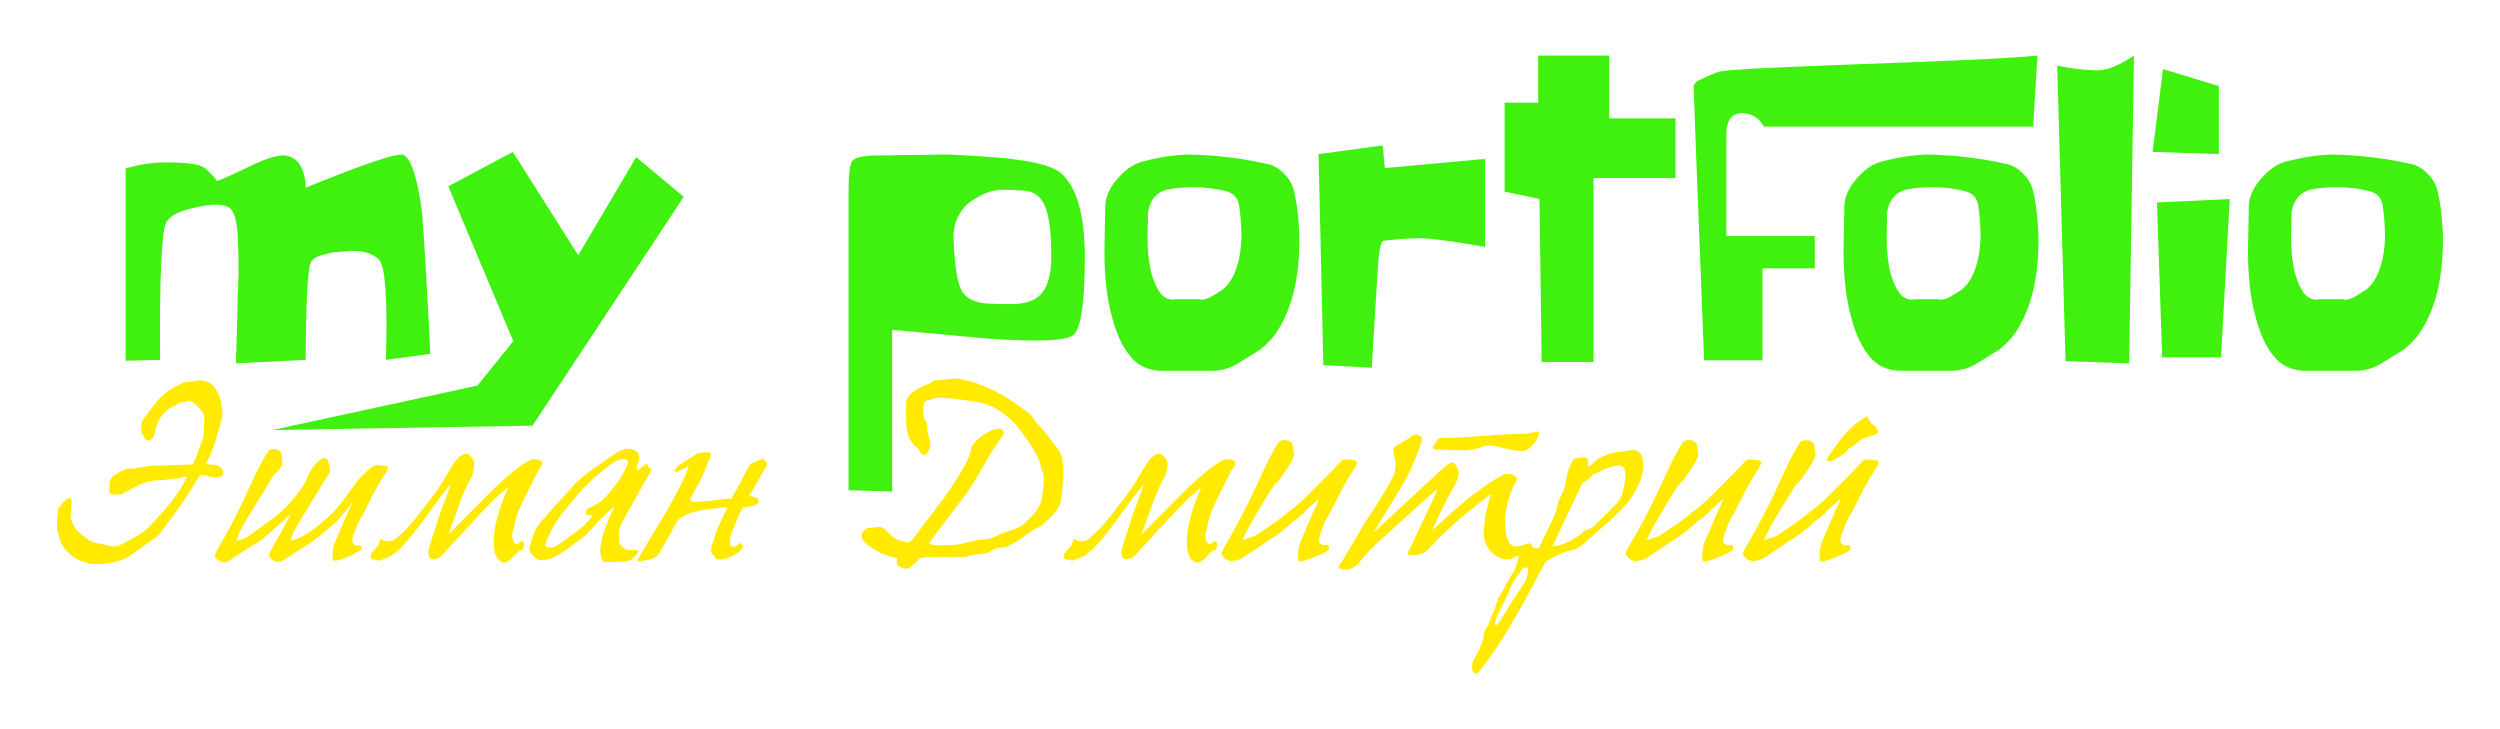 <svg width="734" height="214" viewBox="0 0 734 214" fill="none" xmlns="http://www.w3.org/2000/svg">
<path d="M36.888 49.468C40.899 48.273 44.867 47.676 48.792 47.676C54.68 47.676 58.392 48.188 59.928 49.212C61.379 50.321 62.616 51.601 63.64 53.052C63.896 53.223 66.499 52.113 71.448 49.724C74.435 48.273 76.526 47.335 77.72 46.908C79.939 46.055 81.816 45.628 83.352 45.628C86.083 45.799 87.96 47.377 88.984 50.364C89.496 51.9 89.752 53.479 89.752 55.1C106.136 48.444 115.566 45.201 118.04 45.372C119.491 45.543 120.814 47.804 122.008 52.156C122.35 53.436 122.734 55.185 123.16 57.404L123.544 59.708L123.672 60.604L123.8 61.628C124.227 64.956 125.08 79.036 126.36 103.868L113.304 105.66C113.816 87.911 113.134 78.097 111.256 76.22C109.208 74.172 105.923 73.361 101.4 73.788L98.2 74.044C97.432 74.129 96.451 74.343 95.256 74.684C93.123 75.196 91.8 75.964 91.288 76.988C90.35 78.695 89.838 88.252 89.752 105.66L69.272 106.684L69.784 88.252V86.332L69.912 84.412L70.04 80.316C70.04 76.305 69.998 73.575 69.912 72.124C69.827 65.98 69.016 62.311 67.48 61.116C65.774 59.836 62.488 59.751 57.624 60.86C52.675 61.884 49.731 63.377 48.792 65.34C47.427 67.9 46.83 81.34 47 105.66L36.888 105.916V49.468Z" fill="#40F00F"/>
<path d="M150.698 100.156L131.626 54.716L150.57 44.604L169.77 74.94L186.794 46.14L200.746 57.788L156.33 124.988L79.962 126.26L140.176 113.208L150.698 100.156Z" fill="#40F00F"/>
<path d="M318.514 75.452C318.514 88.081 317.49 95.633 315.442 98.108C313.736 100.071 305.16 100.497 289.714 99.388L261.938 96.828V144.316L249.138 143.932V56.252C249.138 51.047 249.522 48.017 250.29 47.164C251.229 46.14 253.832 45.628 258.098 45.628H260.786C261.896 45.628 263.005 45.585 264.114 45.5H270.386C275.421 45.329 279.048 45.329 281.266 45.5C282.461 45.585 283.954 45.671 285.746 45.756L287.794 45.884L289.714 46.012C293.64 46.268 296.626 46.567 298.674 46.908C305.245 47.761 309.597 49.127 311.73 51.004C316.253 55.271 318.514 63.42 318.514 75.452ZM294.194 89.276H297.522C299.826 89.191 301.704 88.807 303.154 88.124C306.824 86.503 308.658 82.279 308.658 75.452C308.658 68.028 307.976 62.908 306.61 60.092C305.416 57.617 303.538 56.252 300.978 55.996C298.76 55.825 297.096 55.74 295.986 55.74H293.298C290.909 55.996 288.605 56.849 286.386 58.3C284.338 59.409 282.802 60.903 281.778 62.78C280.413 64.828 279.816 67.473 279.986 70.716C280.328 78.055 281.053 82.791 282.162 84.924C283.442 87.655 286.301 89.063 290.738 89.148L294.194 89.276Z" fill="#40F00F"/>
<path d="M381.214 64.7C381.556 68.113 381.598 71.74 381.342 75.58C380.745 84.625 378.526 92.007 374.686 97.724C373.492 99.431 371.956 101.052 370.078 102.588L363.678 106.556C361.374 108.007 358.9 108.775 356.254 108.86H340.638C336.798 108.689 333.812 107.196 331.678 104.38C329.545 101.735 327.881 98.193 326.686 93.756C325.065 88.295 324.254 81.553 324.254 73.532L324.51 60.604C324.51 60.177 324.596 59.452 324.766 58.428C325.449 55.953 326.814 53.692 328.862 51.644C330.91 49.425 333.129 48.017 335.518 47.42C340.382 46.14 344.905 45.457 349.086 45.372C357.193 45.543 364.916 46.481 372.254 48.188C373.961 48.529 375.582 49.511 377.118 51.132C378.569 52.583 379.508 54.247 379.934 56.124C380.532 58.599 380.958 61.457 381.214 64.7ZM364.446 70.716C364.532 69.436 364.489 67.516 364.318 64.956C364.148 62.908 363.977 61.372 363.806 60.348C363.465 58.129 362.185 56.721 359.966 56.124C356.894 55.356 353.78 54.972 350.622 54.972H349.854C347.294 54.972 344.777 55.228 342.302 55.74C339.572 56.593 337.865 58.556 337.182 61.628C337.097 61.884 337.054 62.225 337.054 62.652V62.78L336.926 69.564C336.926 73.745 337.31 77.329 338.078 80.316C338.761 82.62 339.572 84.455 340.51 85.82C341.534 87.271 342.9 87.996 344.606 87.996L344.862 87.868H352.414L352.542 87.996C353.652 87.996 354.761 87.655 355.87 86.972L358.942 85.052C359.796 84.369 360.564 83.516 361.246 82.492C363.124 79.505 364.19 75.58 364.446 70.716Z" fill="#40F00F"/>
<path d="M387.129 45.244L405.945 42.684L406.585 49.34L436.025 46.652V72.508C425.615 70.631 418.617 69.777 415.033 69.948C409.316 70.289 406.287 70.588 405.945 70.844C405.348 71.271 404.879 73.831 404.537 78.524L402.745 107.964L388.537 107.196L387.129 45.244Z" fill="#40F00F"/>
<path d="M451.991 58.428L441.751 56.252V30.14H451.607V16.316H472.471V34.748H491.927V52.284H467.863V106.3H452.631L451.991 58.428Z" fill="#40F00F"/>
<path d="M500.323 105.788C498.275 53.393 497.251 26.641 497.251 25.532C497.251 24.764 497.806 24.081 498.915 23.484C499.257 23.399 500.025 23.057 501.219 22.46L502.627 21.82L504.291 21.18C507.619 19.559 580.55 18.193 598.214 16.316L596.934 37.18H517.859C516.494 34.62 514.361 33.297 511.459 33.212C508.558 33.212 507.022 35.132 506.851 38.972V69.308H532.835V78.78H517.475V105.788H500.323Z" fill="#40F00F"/>
<path d="M598.214 64.7C598.556 68.113 598.598 71.74 598.342 75.58C597.745 84.625 595.526 92.007 591.686 97.724C590.492 99.431 588.956 101.052 587.078 102.588L580.678 106.556C578.374 108.007 575.9 108.775 573.254 108.86H557.638C553.798 108.689 550.812 107.196 548.678 104.38C546.545 101.735 544.881 98.193 543.686 93.756C542.065 88.295 541.254 81.553 541.254 73.532L541.51 60.604C541.51 60.177 541.596 59.452 541.766 58.428C542.449 55.953 543.814 53.692 545.862 51.644C547.91 49.425 550.129 48.017 552.518 47.42C557.382 46.14 561.905 45.457 566.086 45.372C574.193 45.543 581.916 46.481 589.254 48.188C590.961 48.529 592.582 49.511 594.118 51.132C595.569 52.583 596.508 54.247 596.934 56.124C597.532 58.599 597.958 61.457 598.214 64.7ZM581.446 70.716C581.532 69.436 581.489 67.516 581.318 64.956C581.148 62.908 580.977 61.372 580.806 60.348C580.465 58.129 579.185 56.721 576.966 56.124C573.894 55.356 570.78 54.972 567.622 54.972H566.854C564.294 54.972 561.777 55.228 559.302 55.74C556.572 56.593 554.865 58.556 554.182 61.628C554.097 61.884 554.054 62.225 554.054 62.652V62.78L553.926 69.564C553.926 73.745 554.31 77.329 555.078 80.316C555.761 82.62 556.572 84.455 557.51 85.82C558.534 87.271 559.9 87.996 561.606 87.996L561.862 87.868H569.414L569.542 87.996C570.652 87.996 571.761 87.655 572.87 86.972L575.942 85.052C576.796 84.369 577.564 83.516 578.246 82.492C580.124 79.505 581.19 75.58 581.446 70.716Z" fill="#40F00F"/>
<path d="M604.001 19.26C607.927 20.113 611.767 20.583 615.521 20.668C618.423 20.753 622.092 19.303 626.529 16.316L625.121 106.684L606.433 106.044L604.001 19.26Z" fill="#40F00F"/>
<path d="M633.281 59.452L654.657 58.428L652.097 104.892H634.817L633.281 59.452ZM635.073 20.284L651.457 25.276V45.244L632.001 44.604L635.073 20.284Z" fill="#40F00F"/>
<path d="M716.964 64.7C717.306 68.113 717.348 71.74 717.092 75.58C716.495 84.625 714.276 92.007 710.436 97.724C709.242 99.431 707.706 101.052 705.828 102.588L699.428 106.556C697.124 108.007 694.65 108.775 692.004 108.86H676.388C672.548 108.689 669.562 107.196 667.428 104.38C665.295 101.735 663.631 98.193 662.436 93.756C660.815 88.295 660.004 81.553 660.004 73.532L660.26 60.604C660.26 60.177 660.346 59.452 660.516 58.428C661.199 55.953 662.564 53.692 664.612 51.644C666.66 49.425 668.879 48.017 671.268 47.42C676.132 46.14 680.655 45.457 684.836 45.372C692.943 45.543 700.666 46.481 708.004 48.188C709.711 48.529 711.332 49.511 712.868 51.132C714.319 52.583 715.258 54.247 715.684 56.124C716.282 58.599 716.708 61.457 716.964 64.7ZM700.196 70.716C700.282 69.436 700.239 67.516 700.068 64.956C699.898 62.908 699.727 61.372 699.556 60.348C699.215 58.129 697.935 56.721 695.716 56.124C692.644 55.356 689.53 54.972 686.372 54.972H685.604C683.044 54.972 680.527 55.228 678.052 55.74C675.322 56.593 673.615 58.556 672.932 61.628C672.847 61.884 672.804 62.225 672.804 62.652V62.78L672.676 69.564C672.676 73.745 673.06 77.329 673.828 80.316C674.511 82.62 675.322 84.455 676.26 85.82C677.284 87.271 678.65 87.996 680.356 87.996L680.612 87.868H688.164L688.292 87.996C689.402 87.996 690.511 87.655 691.62 86.972L694.692 85.052C695.546 84.369 696.314 83.516 696.996 82.492C698.874 79.505 699.94 75.58 700.196 70.716Z" fill="#40F00F"/>
<path d="M37.17 163.764C34.823 165.001 31.538 165.62 27.314 165.62C27.015 165.577 26.738 165.556 26.482 165.556C26.652 165.556 25.991 165.343 24.498 164.916C21.682 164.105 19.463 162.228 17.842 159.284C17.159 157.151 16.797 155.679 16.754 154.868C16.711 153.716 16.797 151.924 17.01 149.492C18.204 147.7 19.271 146.612 20.21 146.228H20.402C20.615 146.228 20.828 146.399 21.042 146.74C20.871 148.447 20.786 150.196 20.786 151.988C21.042 153.268 21.639 154.505 22.578 155.7C23.986 156.98 25.116 157.919 25.97 158.516C26.61 158.943 27.25 159.22 27.89 159.348C28.743 159.476 29.404 159.583 29.874 159.668C31.495 160.18 32.69 160.436 33.458 160.436C34.269 160.436 34.972 160.244 35.57 159.86C35.783 159.732 36.231 159.497 36.914 159.156C40.285 157.535 42.717 155.892 44.21 154.228C47.239 150.943 49.223 148.703 50.162 147.508C51.954 145.247 53.554 142.729 54.962 139.956C54.578 139.999 54.215 139.999 53.874 139.956C53.447 140.34 52.764 140.511 51.826 140.468C51.271 140.468 50.397 140.575 49.202 140.788C48.05 140.959 47.175 141.023 46.578 140.98C46.407 141.023 45.66 141.108 44.338 141.236C43.271 141.321 42.653 141.535 42.482 141.876C42.013 141.833 41.159 142.153 39.922 142.836C38.727 143.476 37.895 144.009 37.426 144.436C38.578 143.668 39.239 143.22 39.41 143.092C37.063 144.329 35.826 145.012 35.698 145.14C35.783 145.14 35.143 145.161 33.778 145.204C32.967 145.204 32.391 144.991 32.05 144.564C32.05 144.223 32.071 143.732 32.114 143.092C32.157 142.409 32.178 141.897 32.178 141.556C32.178 141.385 32.349 141.001 32.69 140.404C33.074 139.807 33.33 139.508 33.458 139.508C33.629 139.465 34.141 139.188 34.994 138.676C35.89 138.121 36.53 137.844 36.914 137.844L37.234 137.588C38.172 137.673 39.431 137.567 41.01 137.268C42.844 136.927 44.124 136.756 44.85 136.756L56.69 136.372C57.757 133.855 58.781 131.145 59.762 128.244C59.89 125.855 59.954 124.191 59.954 123.252C60.124 122.015 59.506 120.713 58.098 119.348C56.946 118.239 56.093 117.684 55.538 117.684C55.41 117.684 55.303 117.705 55.218 117.748C54.962 117.876 54.364 118.004 53.426 118.132C52.658 118.217 52.124 118.473 51.826 118.9C51.655 118.985 51.186 119.199 50.418 119.54C49.863 119.796 49.437 120.116 49.138 120.5C47.175 121.78 45.938 124.084 45.426 127.412C45.34 127.839 45.106 128.265 44.722 128.692C44.338 129.119 43.932 129.332 43.506 129.332C43.378 129.332 43.25 129.311 43.122 129.268C42.482 128.927 42.162 128.415 42.162 127.732C41.693 127.732 41.458 127.241 41.458 126.26C41.458 126.004 41.479 125.641 41.522 125.172C41.565 124.66 41.586 124.276 41.586 124.02C41.586 123.892 41.565 123.807 41.522 123.764L45.618 118.452C47.282 116.319 49.181 114.697 51.314 113.588C53.063 112.692 54.002 112.244 54.13 112.244C54.684 112.244 55.474 112.159 56.498 111.988C57.565 111.775 58.354 111.668 58.866 111.668C61.084 111.668 62.791 112.905 63.986 115.38C64.882 117.257 65.33 119.433 65.33 121.908C65.415 122.036 65.138 123.145 64.498 125.236C63.773 127.668 63.282 129.332 63.026 130.228C62.514 131.849 61.639 133.876 60.402 136.308C61.767 136.351 62.919 136.436 63.858 136.564C64.071 136.607 64.498 136.969 65.138 137.652C65.436 138.036 65.586 138.484 65.586 138.996C65.586 139.252 65.373 139.529 64.946 139.828C64.562 140.127 64.242 140.255 63.986 140.212C63.047 140.169 62.322 140.127 61.81 140.084C60.914 139.572 59.868 139.359 58.674 139.444C56.071 144.137 52.082 149.983 46.706 156.98C46.578 157.151 46.215 157.449 45.618 157.876C41.735 160.607 39.197 162.399 38.002 163.252C37.703 163.423 37.426 163.593 37.17 163.764Z" fill="#FFEA00"/>
<path d="M91.866 137.204C93.232 135.412 94.341 134.516 95.194 134.516C96.005 134.516 96.538 135.412 96.794 137.204C96.88 137.844 96.922 138.313 96.922 138.612C95.386 140.959 94.277 142.729 93.594 143.924C89.882 149.897 87.621 153.609 86.81 155.06C86.128 156.34 85.637 157.577 85.338 158.772C86.917 158.303 87.941 157.94 88.41 157.684C89.648 156.959 90.522 156.447 91.034 156.148C93.082 154.612 94.917 153.119 96.538 151.668C98.16 150.217 99.973 148.084 101.978 145.268C103.984 142.409 105.392 140.575 106.202 139.764C107.866 138.143 109.04 137.14 109.722 136.756C110.277 136.457 111.45 136.479 113.242 136.82C113.669 136.863 113.882 137.012 113.882 137.268C113.882 137.78 113.584 138.463 112.986 139.316C111.877 140.937 110.789 142.751 109.722 144.756C108.442 147.273 107.333 149.492 106.394 151.412C105.84 152.393 105.434 153.055 105.178 153.396C104.794 154.377 104.517 155.081 104.346 155.508C103.706 157.172 103.386 158.281 103.386 158.836C103.386 159.305 103.706 159.732 104.346 160.116C104.602 160.116 104.837 160.137 105.05 160.18C105.69 160.052 106.032 160.095 106.074 160.308C106.202 160.863 106.181 161.247 106.01 161.46C102.469 163.551 99.93 164.596 98.394 164.596C97.968 164.596 97.712 164.489 97.626 164.276C97.626 162.015 97.861 160.329 98.33 159.22C100.72 153.673 101.914 150.879 101.914 150.836C102.81 149.087 103.386 147.828 103.642 147.06C102.448 148.852 100.954 150.772 99.162 152.82C98.138 153.759 97.37 154.42 96.858 154.804C94.17 157.193 91.824 159.007 89.818 160.244C87.173 161.908 85.061 163.273 83.482 164.34C82.842 164.767 82.224 164.98 81.626 164.98C80.858 164.98 80.154 164.639 79.514 163.956C79.173 163.615 79.002 163.316 79.002 163.06C79.002 162.633 79.408 161.737 80.218 160.372C82.138 157.087 83.845 153.951 85.338 150.964C84.314 151.945 83.504 152.649 82.906 153.076C78.853 156.831 76.464 158.879 75.738 159.22C75.354 159.391 74.736 159.753 73.882 160.308C70.298 162.612 68.208 163.977 67.61 164.404C67.013 164.873 66.394 165.108 65.754 165.108C64.986 165.108 64.261 164.745 63.578 164.02C63.237 163.679 63.066 163.38 63.066 163.124C63.066 162.783 63.493 161.887 64.346 160.436C67.205 155.572 69.829 150.516 72.218 145.268C74.096 141.172 75.354 138.505 75.994 137.268C77.146 135.049 78.042 133.471 78.682 132.532C78.81 132.276 79.045 132.105 79.386 132.02C79.557 131.935 79.834 131.871 80.218 131.828C81.626 131.828 82.458 132.361 82.714 133.428C82.885 135.519 82.97 136.415 82.97 136.116C82.97 136.159 82.949 136.223 82.906 136.308C82.608 137.119 82.138 137.801 81.498 138.356C80.73 139.081 80.218 139.657 79.962 140.084C78.896 141.876 78.128 143.177 77.658 143.988C74.032 149.791 71.77 153.503 70.874 155.124C70.192 156.404 69.722 157.641 69.466 158.836C71.088 158.367 72.09 158.004 72.474 157.748C76.229 155.06 78.789 153.204 80.154 152.18C83.61 149.62 86.682 146.249 89.37 142.068C90.224 139.892 91.056 138.271 91.866 137.204Z" fill="#FFEA00"/>
<path d="M138.32 140.276C137.382 141.769 136.208 144.393 134.8 148.148C133.392 152.031 132.347 154.953 131.664 156.916L143.248 145.268C148.539 139.935 152.699 136.521 155.728 135.028C155.942 134.9 156.24 134.836 156.624 134.836C158.416 134.836 159.312 135.284 159.312 136.18C158.843 137.076 158.416 137.737 158.032 138.164C156.326 141.577 155.046 144.116 154.192 145.78C152.315 149.535 151.312 152.159 151.184 153.652C151.142 154.036 150.992 154.655 150.736 155.508C150.48 156.319 150.352 156.959 150.352 157.428C150.352 157.812 150.48 158.303 150.736 158.9C151.035 159.455 151.334 159.732 151.632 159.732C151.846 159.732 152.23 159.519 152.784 159.092C152.955 158.964 153.126 158.9 153.296 158.9C153.638 158.9 153.808 159.22 153.808 159.86C153.808 161.14 153.424 161.716 152.656 161.588C152.571 161.588 151.952 162.185 150.8 163.38C149.691 164.575 148.774 165.172 148.048 165.172C147.323 165.172 146.64 164.724 146 163.828C145.019 162.42 144.72 159.988 145.104 156.532C145.488 153.076 146.832 148.617 149.136 143.156C146.875 144.82 143.888 147.679 140.176 151.732C135.184 157.151 132.347 160.223 131.664 160.948C130.982 161.673 130.299 162.42 129.616 163.188C128.934 163.913 128.08 164.233 127.056 164.148C126.203 164.105 125.776 163.508 125.776 162.356C125.776 161.716 125.904 160.991 126.16 160.18C128.251 153.609 129.36 150.196 129.488 149.94C130.384 147.807 131.323 145.204 132.304 142.132C130.256 144.607 128.336 147.124 126.544 149.684C120.827 157.791 116.795 162.356 114.448 163.38C112.571 164.191 111.568 164.596 111.44 164.596C111.184 164.596 110.63 164.489 109.776 164.276C109.478 164.233 109.222 164.169 109.008 164.084C108.966 163.871 108.902 163.615 108.816 163.316C108.688 162.847 109.392 161.844 110.928 160.308C111.056 160.18 111.227 159.775 111.44 159.092C111.568 158.537 111.718 158.26 111.888 158.26C112.699 158.687 113.36 158.9 113.872 158.9C115.195 158.9 116.262 158.388 117.072 157.364C118.566 156.169 120.144 154.527 121.808 152.436C123.856 149.833 125.371 147.892 126.352 146.612C127.632 145.033 129.083 142.9 130.704 140.212C132.326 137.524 133.158 136.137 133.2 136.052C134.566 134.132 135.803 133.172 136.912 133.172C137.382 133.172 137.894 133.556 138.448 134.324C139.046 135.049 139.323 135.647 139.28 136.116C139.11 138.164 138.79 139.551 138.32 140.276Z" fill="#FFEA00"/>
<path d="M176.377 162.868C176.292 162.441 176.249 162.015 176.249 161.588C176.249 161.076 176.313 160.415 176.441 159.604C176.825 157.044 178.147 153.417 180.409 148.724C178.702 149.961 176.505 152.095 173.817 155.124L172.857 156.212C172.387 156.724 171.79 157.257 171.065 157.812C168.206 159.945 166.755 161.033 166.713 161.076C165.134 162.228 163.982 162.932 163.257 163.188C162.233 163.956 161.124 164.34 159.929 164.34C159.801 164.34 159.587 164.361 159.289 164.404C158.99 164.447 158.777 164.468 158.649 164.468C158.051 164.468 157.348 164.063 156.537 163.252C155.769 162.399 155.385 161.695 155.385 161.14C156.11 157.94 157.049 155.529 158.201 153.908C161.017 150.623 163.79 147.529 166.521 144.628C167.715 143.305 168.505 142.409 168.889 141.94C170.723 140.276 172.153 139.081 173.177 138.356C174.969 137.076 176.611 135.924 178.105 134.9C179.641 133.833 180.665 133.151 181.177 132.852C182.286 132.212 183.289 131.849 184.185 131.764C186.787 131.764 187.918 132.895 187.577 135.156C187.534 135.412 187.449 135.711 187.321 136.052L187.193 136.244C187.065 136.585 186.979 136.884 186.937 137.14C186.894 137.439 186.937 137.78 187.065 138.164L189.753 136.18C189.881 136.18 190.03 136.329 190.201 136.628C190.329 137.225 190.755 137.588 191.481 137.716C189.774 140.532 187.961 143.732 186.041 147.316C185.017 149.108 184.249 150.452 183.737 151.348C182.841 152.927 182.201 154.292 181.817 155.444C181.817 155.572 181.774 155.743 181.689 155.956L181.625 156.404C181.667 157.513 181.774 158.196 181.945 158.452C181.902 158.495 181.859 158.559 181.817 158.644V158.836C181.689 159.391 181.988 159.967 182.713 160.564C183.481 161.161 184.163 161.481 184.761 161.524H185.465L186.041 161.46C187.022 161.46 187.492 161.609 187.449 161.908C187.406 162.079 187.235 162.335 186.937 162.676C186.169 163.615 185.529 164.212 185.017 164.468C184.505 164.724 183.609 164.873 182.329 164.916C180.11 165.001 178.894 165.044 178.681 165.044C177.785 165.044 177.23 164.959 177.017 164.788C176.633 164.063 176.419 163.423 176.377 162.868ZM160.057 159.924C159.971 160.479 160.505 160.756 161.657 160.756C162.467 160.756 163.47 160.308 164.665 159.412C166.243 158.26 167.843 157.108 169.465 155.956C171.299 154.548 172.665 153.183 173.561 151.86C173.817 151.647 173.945 151.455 173.945 151.284L173.881 151.22C173.838 151.22 173.774 151.241 173.689 151.284C173.475 151.327 173.305 151.348 173.177 151.348C172.281 151.348 171.897 151.007 172.025 150.324C172.025 150.153 172.11 149.983 172.281 149.812C172.196 149.684 172.174 149.577 172.217 149.492C172.814 149.151 173.454 148.831 174.137 148.532C175.502 147.977 176.718 147.103 177.785 145.908C181.07 142.281 183.182 139.167 184.121 136.564C184.163 136.479 184.206 136.372 184.249 136.244L184.313 136.052C184.441 135.199 184.057 134.772 183.161 134.772C181.923 134.772 180.537 135.369 179.001 136.564C174.948 139.721 172.046 142.345 170.297 144.436C166.585 148.831 164.452 151.455 163.897 152.308C162.233 154.868 160.953 157.407 160.057 159.924Z" fill="#FFEA00"/>
<path d="M198.647 153.396C197.666 154.975 197.154 155.871 197.111 156.084H197.175C196.663 156.895 195.895 158.239 194.871 160.116C194.018 161.695 193.421 162.697 193.079 163.124C192.183 163.721 191.522 164.063 191.095 164.148C190.285 164.447 189.495 164.596 188.727 164.596H188.599C188.173 164.724 187.853 164.788 187.639 164.788C187.298 164.788 187.149 164.66 187.191 164.404C187.234 164.233 187.405 163.935 187.703 163.508C187.831 163.337 187.895 163.231 187.895 163.188C189.047 161.183 190.775 158.281 193.079 154.484C198.157 146.079 201.207 140.191 202.231 136.82C201.677 137.076 201.229 137.311 200.887 137.524C199.437 138.207 198.583 138.548 198.327 138.548C198.114 138.548 198.029 138.463 198.071 138.292C198.199 137.524 199.223 136.564 201.143 135.412C202.765 134.431 203.725 133.833 204.023 133.62C204.749 133.065 205.943 132.788 207.607 132.788C208.418 132.788 208.781 133.129 208.695 133.812C208.653 133.983 208.567 134.239 208.439 134.58C208.098 135.177 207.906 135.54 207.863 135.668C207.309 137.375 206.519 139.231 205.495 141.236L202.551 146.612C202.637 146.996 202.871 147.231 203.255 147.316C203.511 147.401 203.895 147.423 204.407 147.38C205.303 147.295 205.751 147.252 205.751 147.252C206.69 147.252 208.077 147.124 209.911 146.868C211.789 146.569 213.197 146.42 214.135 146.42C214.263 146.42 214.477 146.441 214.775 146.484C215.415 145.076 215.906 144.159 216.247 143.732L218.487 139.508C219.725 137.161 220.471 135.988 220.727 135.988C220.77 135.988 221.346 135.753 222.455 135.284C223.607 134.772 224.205 134.559 224.247 134.644C224.29 134.9 224.482 135.177 224.823 135.476C225.165 135.732 225.293 136.052 225.207 136.436C223.373 139.892 221.559 143.007 219.767 145.78C220.279 145.652 220.898 145.716 221.623 145.972C222.391 146.185 222.775 146.548 222.775 147.06C222.775 148.084 221.239 148.724 218.167 148.98C217.229 150.601 216.333 152.543 215.479 154.804C214.797 156.041 214.455 157.151 214.455 158.132C214.37 158.473 214.327 158.772 214.327 159.028C214.327 160.052 214.647 160.564 215.287 160.564C215.799 160.564 216.461 160.18 217.271 159.412C217.399 159.412 217.57 159.583 217.783 159.924C217.997 160.223 218.189 160.351 218.359 160.308C217.762 161.417 216.738 162.356 215.287 163.124C213.879 163.892 212.514 164.276 211.191 164.276C210.679 164.276 210.359 164.191 210.231 164.02C209.25 162.953 208.759 162.121 208.759 161.524C208.759 160.585 209.079 159.476 209.719 158.196C209.847 157.172 210.423 155.572 211.447 153.396L213.623 148.916C211.319 149.129 209.762 149.279 208.951 149.364C204.258 149.833 200.973 150.943 199.095 152.692C198.925 152.991 198.775 153.225 198.647 153.396Z" fill="#FFEA00"/>
<path d="M284.557 133.94C284.685 133.641 284.856 133.001 285.069 132.02C285.24 131.295 285.517 130.697 285.901 130.228C286.712 129.204 287.821 128.244 289.229 127.348C290.68 126.409 291.96 125.94 293.069 125.94C293.197 125.897 293.325 125.876 293.453 125.876C294.307 125.876 294.733 126.367 294.733 127.348C294.691 127.519 294.029 128.5 292.749 130.292C291.64 131.785 290.104 134.303 288.141 137.844C286.221 141.215 284.643 143.711 283.405 145.332L274.701 156.852C273.677 158.217 273.08 159.028 272.909 159.284C272.909 159.839 274.125 160.116 276.557 160.116C278.179 160.116 279.693 160.031 281.101 159.86C281.784 159.775 283.277 159.455 285.581 158.9C287.331 158.473 288.845 158.26 290.125 158.26C290.381 158.26 291.235 157.94 292.685 157.3C294.179 156.617 295.096 156.233 295.437 156.148C297.997 155.423 299.747 154.633 300.685 153.78C303.843 150.921 305.571 148.489 305.869 146.484C306.253 143.753 306.445 141.855 306.445 140.788C306.445 139.423 306.253 138.484 305.869 137.972C305.699 137.673 305.613 137.481 305.613 137.396C305.613 135.348 303.587 131.657 299.533 126.324C298.595 125.087 298.061 124.404 297.933 124.276C294.52 120.777 290.808 118.687 286.797 118.004C281.635 117.151 277.624 116.745 274.765 116.788C274.083 117.001 273.592 117.193 273.293 117.364C271.928 117.449 271.203 118.004 271.117 119.028C270.947 121.716 271.267 123.38 272.077 124.02C272.248 125.001 272.312 125.897 272.269 126.708C272.312 126.793 272.504 127.433 272.845 128.628C273.059 129.353 273.165 130.036 273.165 130.676C273.165 131.657 272.653 132.639 271.629 133.62C271.075 133.62 270.627 133.364 270.285 132.852C269.773 132.041 269.453 131.593 269.325 131.508C268.045 130.399 267.192 129.332 266.765 128.308C266.381 127.284 266.147 125.855 266.061 124.02C265.976 121.631 265.976 119.753 266.061 118.388C266.104 117.705 266.211 117.215 266.381 116.916C267.235 115.337 269.475 113.865 273.101 112.5C273.784 111.817 274.36 111.54 274.829 111.668C275.469 111.668 276.408 111.583 277.645 111.412C278.883 111.241 279.821 111.156 280.461 111.156C280.931 111.156 281.4 111.199 281.869 111.284C288.013 112.351 294.477 115.487 301.261 120.692C301.859 121.161 302.371 121.567 302.797 121.908C303.224 122.505 303.523 122.996 303.693 123.38C305.4 125.215 306.744 126.772 307.725 128.052C309.517 130.313 310.648 131.871 311.117 132.724C311.843 134.004 312.205 136.009 312.205 138.74C312.205 140.532 311.992 143.199 311.565 146.74C311.352 148.575 309.816 150.772 306.957 153.332C305.976 154.228 305.251 154.761 304.781 154.932C303.672 155.359 302.435 156.127 301.069 157.236C300.259 157.919 299.341 158.537 298.317 159.092C296.781 159.945 295.843 160.436 295.501 160.564C295.16 160.649 294.413 160.756 293.261 160.884C292.451 160.969 291.768 161.225 291.213 161.652C290.659 162.036 290.147 162.292 289.677 162.42C289.421 162.463 288.803 162.548 287.821 162.676C285.688 162.889 284.344 163.145 283.789 163.444C283.619 163.444 283.384 163.465 283.085 163.508H282.445C276.216 163.508 272.824 163.529 272.269 163.572C270.904 163.657 270.115 163.828 269.901 164.084C268.195 166.004 266.957 166.964 266.189 166.964C265.507 166.964 264.845 166.772 264.205 166.388C263.565 166.004 263.245 165.492 263.245 164.852C263.373 164.596 263.437 164.383 263.437 164.212C263.437 163.956 263.245 163.807 262.861 163.764C261.965 163.551 261.325 163.38 260.941 163.252C259.491 162.825 257.912 162.079 256.205 161.012C254.029 159.647 252.941 158.409 252.941 157.3C252.941 156.489 253.539 155.721 254.733 154.996C255.331 154.996 256.056 154.932 256.909 154.804C258.019 154.633 258.787 154.697 259.213 154.996C259.64 155.252 260.259 155.785 261.069 156.596C261.88 157.407 262.563 157.961 263.117 158.26C264.397 158.772 265.379 159.071 266.061 159.156C266.787 159.327 267.427 159.049 267.981 158.324C272.675 152.137 275.64 148.212 276.877 146.548C280.547 141.471 283.107 137.268 284.557 133.94Z" fill="#FFEA00"/>
<path d="M341.82 140.276C340.882 141.769 339.708 144.393 338.3 148.148C336.892 152.031 335.847 154.953 335.164 156.916L346.748 145.268C352.039 139.935 356.199 136.521 359.228 135.028C359.442 134.9 359.74 134.836 360.124 134.836C361.916 134.836 362.812 135.284 362.812 136.18C362.343 137.076 361.916 137.737 361.532 138.164C359.826 141.577 358.546 144.116 357.692 145.78C355.815 149.535 354.812 152.159 354.684 153.652C354.642 154.036 354.492 154.655 354.236 155.508C353.98 156.319 353.852 156.959 353.852 157.428C353.852 157.812 353.98 158.303 354.236 158.9C354.535 159.455 354.834 159.732 355.132 159.732C355.346 159.732 355.73 159.519 356.284 159.092C356.455 158.964 356.626 158.9 356.796 158.9C357.138 158.9 357.308 159.22 357.308 159.86C357.308 161.14 356.924 161.716 356.156 161.588C356.071 161.588 355.452 162.185 354.3 163.38C353.191 164.575 352.274 165.172 351.548 165.172C350.823 165.172 350.14 164.724 349.5 163.828C348.519 162.42 348.22 159.988 348.604 156.532C348.988 153.076 350.332 148.617 352.636 143.156C350.375 144.82 347.388 147.679 343.676 151.732C338.684 157.151 335.847 160.223 335.164 160.948C334.482 161.673 333.799 162.42 333.116 163.188C332.434 163.913 331.58 164.233 330.556 164.148C329.703 164.105 329.276 163.508 329.276 162.356C329.276 161.716 329.404 160.991 329.66 160.18C331.751 153.609 332.86 150.196 332.988 149.94C333.884 147.807 334.823 145.204 335.804 142.132C333.756 144.607 331.836 147.124 330.044 149.684C324.327 157.791 320.295 162.356 317.948 163.38C316.071 164.191 315.068 164.596 314.94 164.596C314.684 164.596 314.13 164.489 313.276 164.276C312.978 164.233 312.722 164.169 312.508 164.084C312.466 163.871 312.402 163.615 312.316 163.316C312.188 162.847 312.892 161.844 314.428 160.308C314.556 160.18 314.727 159.775 314.94 159.092C315.068 158.537 315.218 158.26 315.388 158.26C316.199 158.687 316.86 158.9 317.372 158.9C318.695 158.9 319.762 158.388 320.572 157.364C322.066 156.169 323.644 154.527 325.308 152.436C327.356 149.833 328.871 147.892 329.852 146.612C331.132 145.033 332.583 142.9 334.204 140.212C335.826 137.524 336.658 136.137 336.7 136.052C338.066 134.132 339.303 133.172 340.412 133.172C340.882 133.172 341.394 133.556 341.948 134.324C342.546 135.049 342.823 135.647 342.78 136.116C342.61 138.164 342.29 139.551 341.82 140.276Z" fill="#FFEA00"/>
<path d="M379.877 133.94C379.322 135.476 377.935 137.716 375.717 140.66C375.333 141.215 374.927 141.663 374.501 142.004C374.117 142.303 372.901 144.159 370.853 147.572C368.976 150.687 367.695 152.863 367.013 154.1C365.605 156.745 364.858 158.239 364.773 158.58C366.949 157.94 368.272 157.471 368.741 157.172C369.936 156.319 370.853 155.7 371.493 155.316C374.693 153.183 376.847 151.583 377.957 150.516C379.749 149.236 381.605 147.679 383.525 145.844C384.933 144.393 386.362 142.964 387.813 141.556C391.013 138.313 393.082 136.159 394.021 135.092C394.405 134.793 395.642 134.815 397.733 135.156C398.159 135.241 398.373 135.412 398.373 135.668C398.373 136.265 398.074 136.991 397.477 137.844C396.453 139.337 395.301 141.279 394.021 143.668L390.373 150.772C389.776 151.796 389.37 152.479 389.157 152.82C388.73 153.929 388.431 154.697 388.261 155.124C387.535 156.959 387.173 158.132 387.173 158.644C387.173 159.156 387.535 159.625 388.261 160.052H389.029C389.712 159.967 390.074 160.031 390.117 160.244C390.245 160.841 390.202 161.247 389.989 161.46C389.69 161.844 388.986 162.271 387.877 162.74C384.634 164.148 382.629 164.852 381.861 164.852C381.434 164.852 381.178 164.724 381.093 164.468C381.093 161.951 381.328 160.159 381.797 159.092C384.016 154.015 385.296 151.028 385.637 150.132C386.405 148.767 386.917 147.551 387.173 146.484C385.509 148.063 384.357 149.087 383.717 149.556C382.991 150.495 382.522 150.985 382.309 151.028C381.84 151.369 381.562 151.647 381.477 151.86C380.922 152.244 380.453 152.543 380.069 152.756C376.613 155.913 374.031 157.897 372.325 158.708C371.386 159.348 370.618 159.903 370.021 160.372C367.376 162.079 365.733 163.167 365.093 163.636C364.794 163.892 364.218 164.148 363.365 164.404C362.512 164.617 361.893 164.724 361.509 164.724C360.698 164.724 359.93 164.34 359.205 163.572C358.821 163.145 358.629 162.804 358.629 162.548C358.629 162.207 359.077 161.268 359.973 159.732C363.13 154.356 365.946 148.98 368.421 143.604C370.512 139.039 371.855 136.18 372.453 135.028C373.69 132.639 374.65 130.953 375.333 129.972C375.461 129.716 375.695 129.524 376.037 129.396L376.997 129.204C378.49 129.204 379.365 129.78 379.621 130.932C379.834 133.151 379.941 134.089 379.941 133.748C379.898 133.833 379.877 133.897 379.877 133.94Z" fill="#FFEA00"/>
<path d="M426.73 143.092C424.64 146.719 422.592 150.9 420.586 155.636C429.29 147.401 436.266 141.961 441.514 139.316C441.77 139.188 442.112 139.124 442.538 139.124C443.605 139.124 444.501 139.444 445.226 140.084C445.354 140.212 445.418 140.383 445.418 140.596C445.418 140.895 445.205 141.343 444.778 141.94C444.522 142.324 444.373 142.58 444.33 142.708L444.01 143.476C442.602 146.847 441.898 150.111 441.898 153.268C441.898 154.377 441.962 155.359 442.09 156.212C442.517 159.028 443.541 160.436 445.162 160.436C445.802 160.436 446.72 160.223 447.914 159.796C448.384 159.625 448.789 159.54 449.13 159.54C449.514 159.54 449.706 159.689 449.706 159.988C449.706 160.415 449.408 160.948 448.81 161.588C448.213 162.185 447.68 162.527 447.21 162.612C446.741 162.655 446.058 162.911 445.162 163.38C444.309 163.849 443.712 164.105 443.37 164.148H443.05L442.73 164.212C440.725 164.212 439.018 163.423 437.61 161.844C436.245 160.265 435.584 158.452 435.626 156.404C435.712 152.948 436.437 149.129 437.802 144.948C436.352 146.057 434.752 147.316 433.002 148.724C429.674 151.412 427.733 153.012 427.178 153.524L424.618 155.956C422.741 157.705 421.738 158.665 421.61 158.836C419.989 160.543 419.178 161.396 419.178 161.396C417.898 162.463 416.597 162.996 415.274 162.996H414.57C414.4 162.953 414.229 162.932 414.058 162.932C413.546 162.889 413.29 162.719 413.29 162.42C413.29 162.164 413.504 161.716 413.93 161.076L413.994 160.948C416.554 155.615 418.325 151.881 419.306 149.748C421.056 146.121 421.93 144.201 421.93 143.988C421.93 143.903 421.888 143.86 421.802 143.86C421.717 143.86 421.525 143.988 421.226 144.244L416.234 148.66C411.882 152.585 409.002 155.188 407.594 156.468C404.778 159.028 403.178 160.521 402.794 160.948C402.666 161.033 402.432 161.268 402.09 161.652C400.128 163.913 399.082 165.108 398.954 165.236C397.76 166.559 396.565 167.22 395.37 167.22C393.792 167.22 393.002 166.943 393.002 166.388V166.26L393.066 166.132C393.493 165.62 393.92 165.001 394.346 164.276L399.786 155.06C400.469 153.908 401.152 152.82 401.834 151.796C405.418 146.42 407.893 142.26 409.258 139.316C409.557 138.676 409.706 137.716 409.706 136.436C409.706 135.753 409.664 135.263 409.578 134.964C409.237 133.769 409.066 132.831 409.066 132.148C409.066 131.551 409.258 131.188 409.642 131.06C410.965 130.377 411.925 129.801 412.522 129.332C412.821 129.247 413.354 128.905 414.122 128.308C414.762 127.796 415.317 127.54 415.786 127.54C415.957 127.54 416.149 127.583 416.362 127.668C417.13 128.095 417.514 128.5 417.514 128.884C417.514 129.183 417.365 129.737 417.066 130.548C416.341 132.596 415.616 134.495 414.89 136.244C414.293 137.695 413.546 139.231 412.65 140.852C412.181 141.748 411.392 143.092 410.282 144.884L403.242 156.404L423.018 138.1C424.682 136.564 425.792 135.796 426.346 135.796C426.816 135.796 427.264 136.223 427.69 137.076C428.117 137.887 428.33 138.569 428.33 139.124C428.33 139.935 427.797 141.257 426.73 143.092ZM422.57 128.628C422.57 128.628 422.25 129.033 421.61 129.844C420.97 130.655 420.65 131.209 420.65 131.508L420.906 131.764C421.205 131.764 421.354 131.828 421.354 131.956C422.165 131.956 423.402 131.999 425.066 132.084C426.73 132.169 427.968 132.212 428.778 132.212C431.552 132.212 433.6 131.892 434.922 131.252C435.52 130.953 436.245 130.804 437.098 130.804C438.08 130.804 439.744 131.103 442.09 131.7C444.309 132.212 445.93 132.447 446.954 132.404C448.149 132.319 449.258 131.636 450.282 130.356C451.349 129.076 451.882 127.839 451.882 126.644L447.978 127.348C445.162 127.348 440.917 127.561 435.242 127.988C429.61 128.415 425.386 128.628 422.57 128.628Z" fill="#FFEA00"/>
<path d="M433.804 197.684C433.079 197.641 432.631 197.492 432.46 197.236C432.29 196.98 432.204 196.425 432.204 195.572V195.252C432.204 194.697 432.567 193.801 433.292 192.564C434.871 189.876 435.66 187.7 435.66 186.036C435.66 185.737 435.895 185.204 436.364 184.436C436.834 183.711 437.09 183.199 437.132 182.9C437.175 182.772 437.644 181.599 438.54 179.38C439.351 177.375 439.756 176.329 439.756 176.244C439.756 175.647 440.034 175.071 440.588 174.516C440.844 174.175 441.506 172.98 442.572 170.932C443.511 169.183 444.151 168.137 444.492 167.796C445.218 166.345 445.73 164.575 446.028 162.484C446.498 160.905 447.351 160.116 448.588 160.116C448.887 160.116 449.164 160.18 449.42 160.308C450.359 160.777 450.999 161.012 451.34 161.012C451.383 161.012 451.447 160.991 451.532 160.948H451.788L454.668 154.996C456.375 151.455 457.228 149.321 457.228 148.596C457.228 148.041 457.591 147.039 458.316 145.588C459.084 144.095 459.532 142.857 459.66 141.876C459.746 141.535 459.831 141.065 459.916 140.468C460.172 138.591 460.812 136.799 461.836 135.092C462.135 134.58 463.223 134.324 465.1 134.324C465.911 134.324 466.316 134.879 466.316 135.988C466.316 136.073 466.295 136.244 466.252 136.5V137.012C466.636 136.969 467.127 136.628 467.724 135.988C468.578 135.092 469.367 134.495 470.092 134.196C472.055 133.385 473.356 132.937 473.996 132.852C476.002 132.553 477.431 132.361 478.284 132.276L478.732 132.212C478.818 132.212 478.924 132.191 479.052 132.148H479.5C479.97 132.148 480.46 132.276 480.972 132.532C481.954 133.172 482.444 134.623 482.444 136.884C482.444 139.785 481.015 143.263 478.156 147.316C476.748 148.852 475.404 150.239 474.124 151.476C471.692 153.695 469.858 155.337 468.62 156.404C466.231 158.708 464.29 160.308 462.796 161.204C461.772 161.503 460.962 161.695 460.364 161.78C458.146 162.42 455.948 163.487 453.772 164.98C453.004 166.345 451.554 169.033 449.42 173.044C443.618 184.009 438.412 192.223 433.804 197.684ZM448.268 169.78C448.567 168.031 448.716 167.284 448.716 167.54C448.716 166.943 448.418 166.623 447.82 166.58C447.394 166.623 447.074 166.793 446.86 167.092C445.41 169.14 444.343 170.825 443.66 172.148C443.404 172.489 443.212 172.959 443.084 173.556C442.103 175.775 441.228 177.567 440.46 178.932C439.906 180.169 439.543 180.98 439.372 181.364C439.074 182.047 438.924 182.644 438.924 183.156C438.924 183.455 438.988 183.604 439.116 183.604C439.458 183.604 439.948 183.092 440.588 182.068C442.338 179.252 443.511 177.353 444.108 176.372L447.116 171.764C447.884 170.569 448.268 169.908 448.268 169.78ZM475.084 147.316C476.023 146.292 476.706 144.137 477.132 140.852C477.132 140.681 477.154 140.425 477.196 140.084V139.444C477.196 137.567 476.599 136.628 475.404 136.628C475.106 136.628 474.786 136.649 474.444 136.692L473.484 136.948C471.607 137.46 470.455 137.908 470.028 138.292C469.132 138.719 468.343 139.06 467.66 139.316C466.978 140.34 465.954 141.172 464.588 141.812L455.82 160.372C456.716 160.329 457.612 160.159 458.508 159.86C459.148 159.647 460.002 159.284 461.068 158.772L461.388 158.58C463.351 157.428 464.439 156.703 464.652 156.404C464.908 156.063 465.1 155.849 465.228 155.764C465.356 155.679 465.698 155.551 466.252 155.38C466.466 155.295 466.594 155.252 466.636 155.252C467.148 155.081 467.639 154.783 468.108 154.356C471.223 151.369 473.548 149.023 475.084 147.316Z" fill="#FFEA00"/>
<path d="M498.564 133.94C498.01 135.476 496.623 137.716 494.404 140.66C494.02 141.215 493.615 141.663 493.188 142.004C492.804 142.303 491.588 144.159 489.54 147.572C487.663 150.687 486.383 152.863 485.7 154.1C484.292 156.745 483.546 158.239 483.46 158.58C485.636 157.94 486.959 157.471 487.428 157.172C488.623 156.319 489.54 155.7 490.18 155.316C493.38 153.183 495.535 151.583 496.644 150.516C498.436 149.236 500.292 147.679 502.212 145.844C503.62 144.393 505.05 142.964 506.5 141.556C509.7 138.313 511.77 136.159 512.708 135.092C513.092 134.793 514.33 134.815 516.42 135.156C516.847 135.241 517.06 135.412 517.06 135.668C517.06 136.265 516.762 136.991 516.164 137.844C515.14 139.337 513.988 141.279 512.708 143.668L509.06 150.772C508.463 151.796 508.058 152.479 507.844 152.82C507.418 153.929 507.119 154.697 506.948 155.124C506.223 156.959 505.86 158.132 505.86 158.644C505.86 159.156 506.223 159.625 506.948 160.052H507.716C508.399 159.967 508.762 160.031 508.804 160.244C508.932 160.841 508.89 161.247 508.676 161.46C508.378 161.844 507.674 162.271 506.564 162.74C503.322 164.148 501.316 164.852 500.548 164.852C500.122 164.852 499.866 164.724 499.78 164.468C499.78 161.951 500.015 160.159 500.484 159.092C502.703 154.015 503.983 151.028 504.324 150.132C505.092 148.767 505.604 147.551 505.86 146.484C504.196 148.063 503.044 149.087 502.404 149.556C501.679 150.495 501.21 150.985 500.996 151.028C500.527 151.369 500.25 151.647 500.164 151.86C499.61 152.244 499.14 152.543 498.756 152.756C495.3 155.913 492.719 157.897 491.012 158.708C490.074 159.348 489.306 159.903 488.708 160.372C486.063 162.079 484.42 163.167 483.78 163.636C483.482 163.892 482.906 164.148 482.052 164.404C481.199 164.617 480.58 164.724 480.196 164.724C479.386 164.724 478.618 164.34 477.892 163.572C477.508 163.145 477.316 162.804 477.316 162.548C477.316 162.207 477.764 161.268 478.66 159.732C481.818 154.356 484.634 148.98 487.108 143.604C489.199 139.039 490.543 136.18 491.14 135.028C492.378 132.639 493.338 130.953 494.02 129.972C494.148 129.716 494.383 129.524 494.724 129.396L495.684 129.204C497.178 129.204 498.052 129.78 498.308 130.932C498.522 133.151 498.628 134.089 498.628 133.748C498.586 133.833 498.564 133.897 498.564 133.94Z" fill="#FFEA00"/>
<path d="M533.002 133.94C532.447 135.476 531.061 137.716 528.842 140.66C528.458 141.215 528.052 141.663 527.626 142.004C527.242 142.303 526.026 144.159 523.978 147.572C522.101 150.687 520.82 152.863 520.138 154.1C518.73 156.745 517.983 158.239 517.898 158.58C520.074 157.94 521.397 157.471 521.866 157.172C523.061 156.319 523.978 155.7 524.618 155.316C527.818 153.183 529.973 151.583 531.082 150.516C532.874 149.236 534.73 147.679 536.65 145.844C538.058 144.393 539.487 142.964 540.938 141.556C544.138 138.313 546.207 136.159 547.146 135.092C547.53 134.793 548.767 134.815 550.858 135.156C551.285 135.241 551.498 135.412 551.498 135.668C551.498 136.265 551.199 136.991 550.602 137.844C549.578 139.337 548.426 141.279 547.146 143.668L543.498 150.772C542.9 151.796 542.495 152.479 542.282 152.82C541.855 153.929 541.556 154.697 541.386 155.124C540.66 156.959 540.298 158.132 540.298 158.644C540.298 159.156 540.66 159.625 541.386 160.052H542.154C542.836 159.967 543.199 160.031 543.242 160.244C543.37 160.841 543.327 161.247 543.114 161.46C542.815 161.844 542.111 162.271 541.002 162.74C537.759 164.148 535.754 164.852 534.986 164.852C534.559 164.852 534.303 164.724 534.218 164.468C534.218 161.951 534.452 160.159 534.922 159.092C537.141 154.015 538.421 151.028 538.762 150.132C539.53 148.767 540.042 147.551 540.298 146.484C538.634 148.063 537.482 149.087 536.842 149.556C536.117 150.495 535.647 150.985 535.434 151.028C534.964 151.369 534.687 151.647 534.602 151.86C534.047 152.244 533.578 152.543 533.194 152.756C529.738 155.913 527.156 157.897 525.45 158.708C524.511 159.348 523.743 159.903 523.146 160.372C520.501 162.079 518.858 163.167 518.218 163.636C517.919 163.892 517.343 164.148 516.49 164.404C515.637 164.617 515.018 164.724 514.634 164.724C513.823 164.724 513.055 164.34 512.33 163.572C511.946 163.145 511.754 162.804 511.754 162.548C511.754 162.207 512.202 161.268 513.098 159.732C516.255 154.356 519.071 148.98 521.546 143.604C523.637 139.039 524.98 136.18 525.578 135.028C526.815 132.639 527.775 130.953 528.458 129.972C528.586 129.716 528.82 129.524 529.162 129.396L530.122 129.204C531.615 129.204 532.49 129.78 532.746 130.932C532.959 133.151 533.066 134.089 533.066 133.748C533.023 133.833 533.002 133.897 533.002 133.94ZM536.394 134.708V135.156L536.522 135.284C536.65 135.284 536.799 135.348 536.97 135.476C537.354 135.476 537.631 135.455 537.802 135.412L538.57 135.028C538.57 135.071 538.378 135.199 537.994 135.412C538.591 134.985 539.103 134.623 539.53 134.324C539.871 134.324 540.447 133.983 541.258 133.3C542.068 132.617 542.559 132.084 542.73 131.7C543.967 131.06 544.97 130.356 545.738 129.588C546.165 129.161 546.911 128.777 547.978 128.436C548.789 128.18 549.62 127.924 550.474 127.668C551.156 127.369 551.498 127.049 551.498 126.708C551.498 126.367 551.071 125.748 550.218 124.852C549.877 124.852 549.45 124.404 548.938 123.508L548.17 122.228C545.311 123.721 542.687 126.025 540.298 129.14C538.335 131.7 537.034 133.556 536.394 134.708Z" fill="#FFEA00"/>
</svg>
